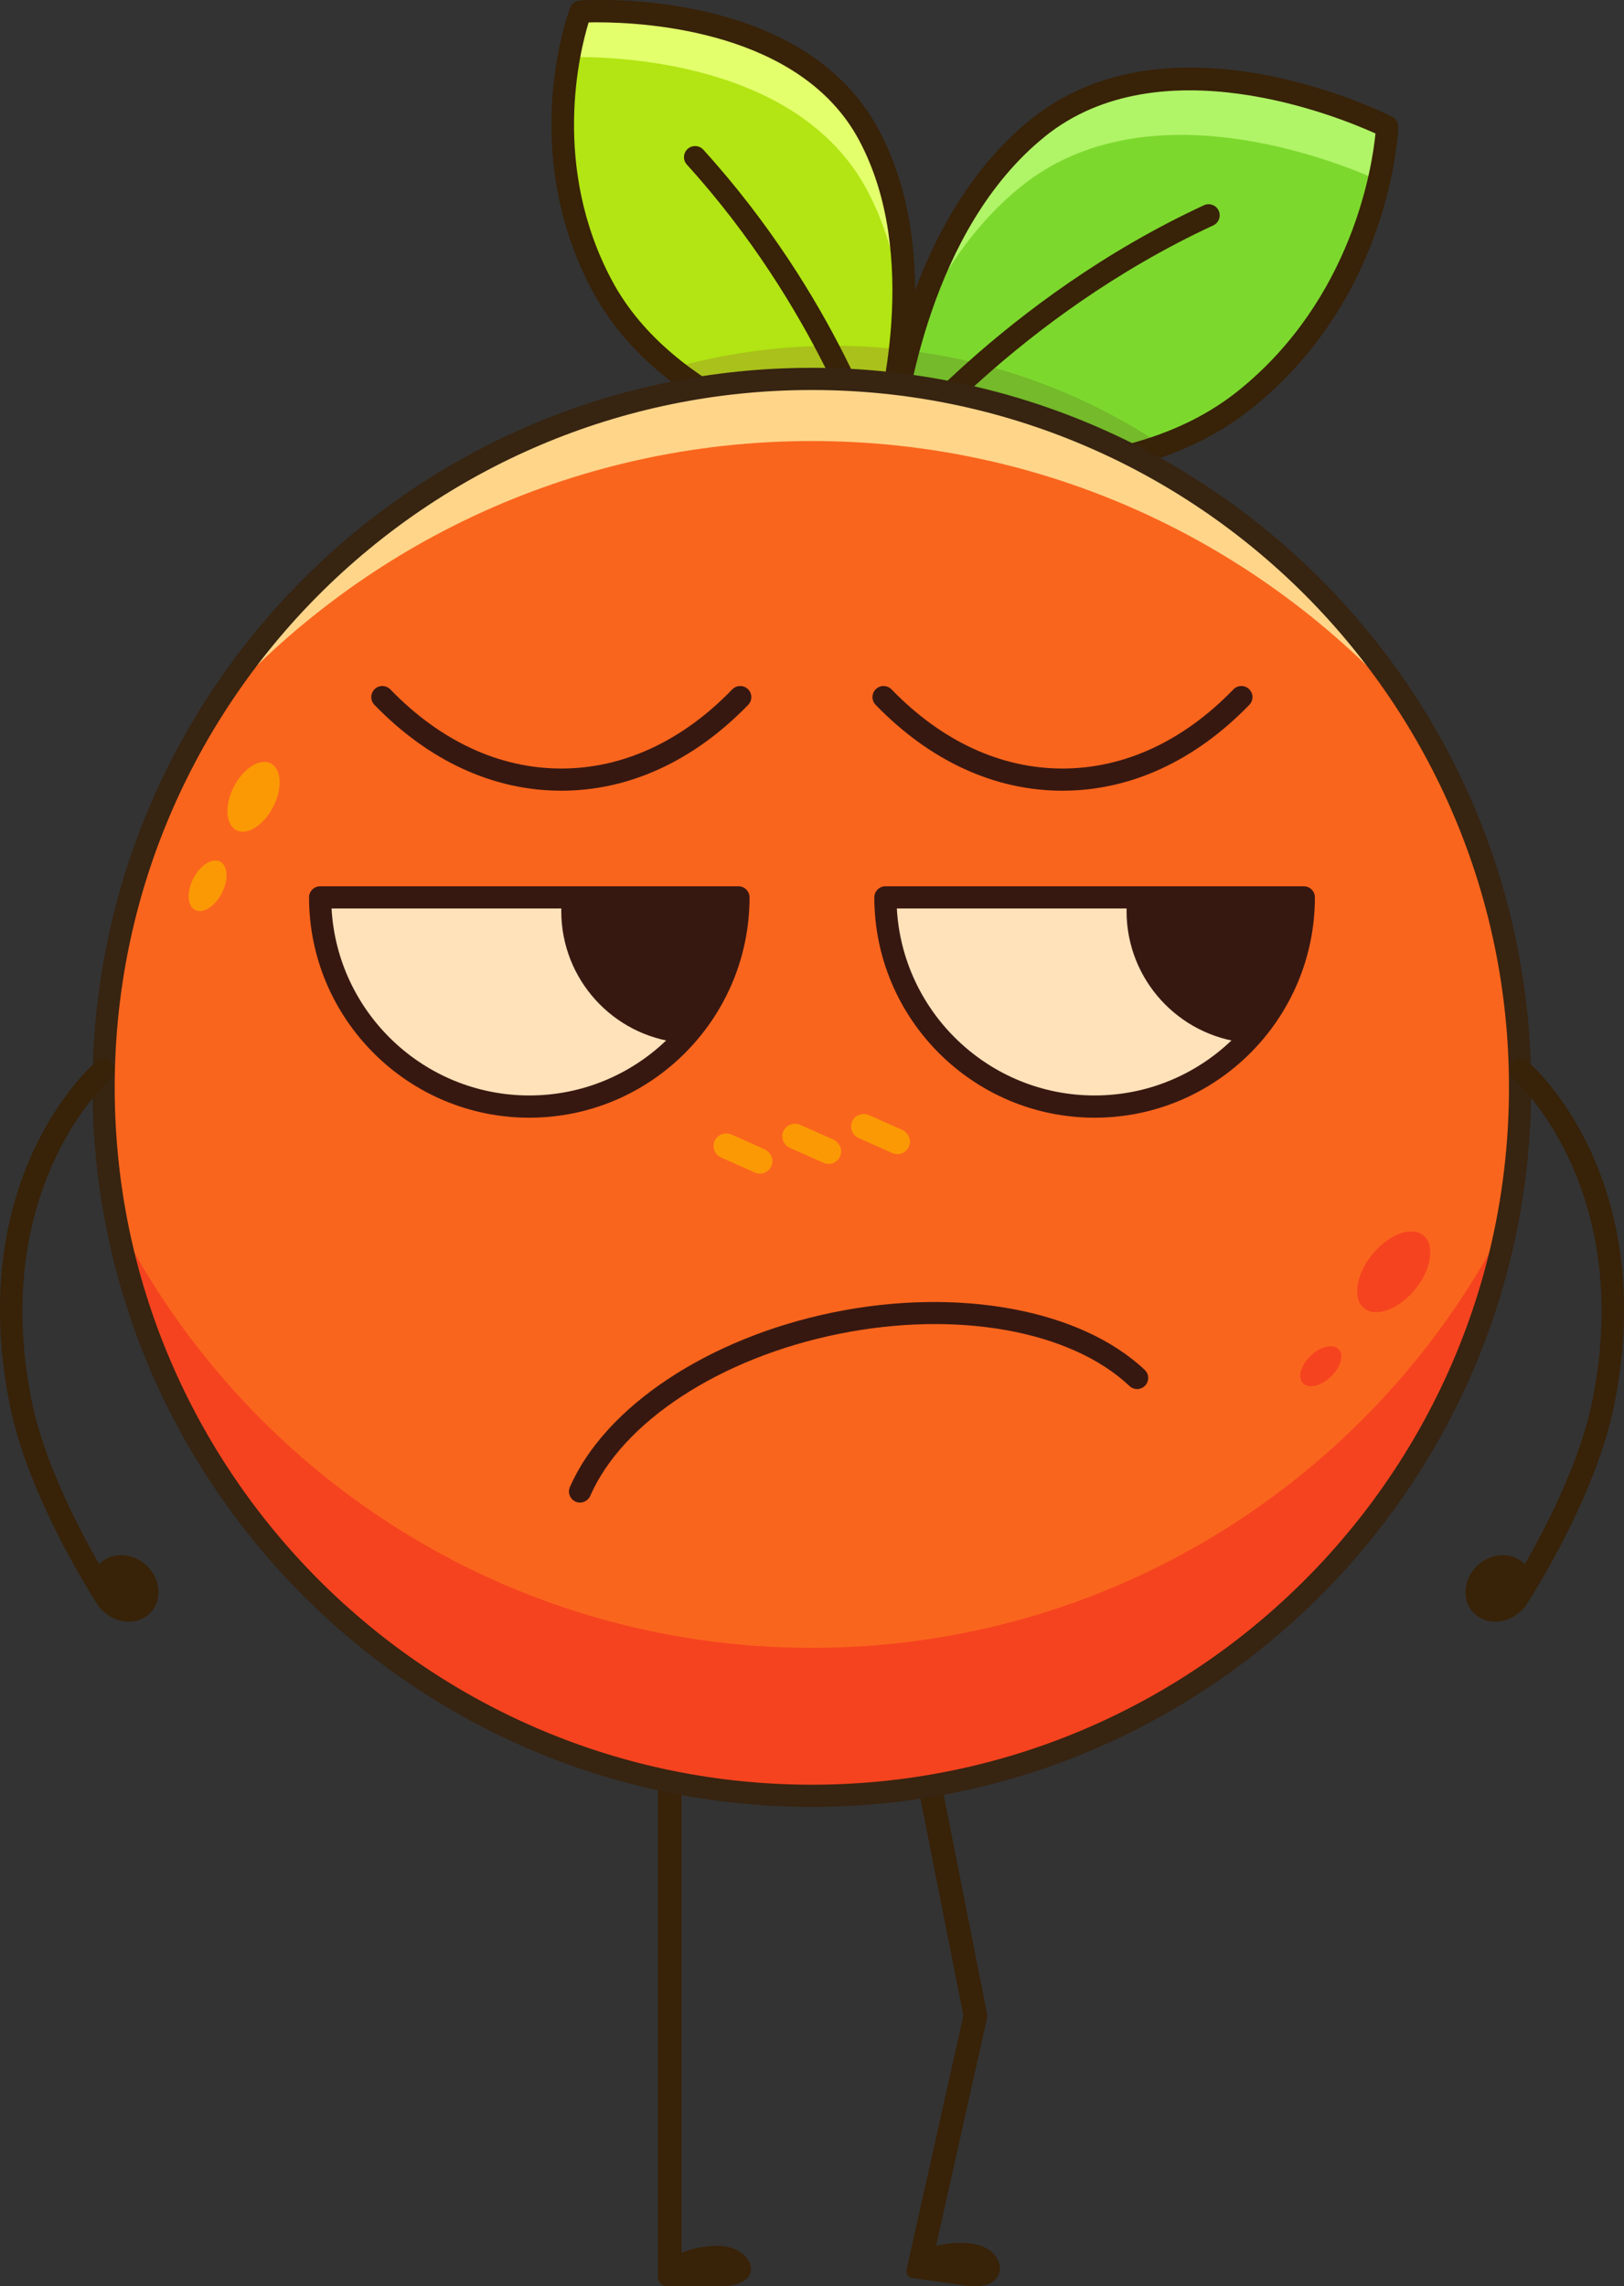 <?xml version="1.0" encoding="UTF-8"?>
<svg id="Layer_2" xmlns="http://www.w3.org/2000/svg" viewBox="0 0 254.71 358.47">
  <rect x="0" y="0" width="254.71" height="358.47" fill="#333333" stroke="none"/>
  <defs>
    <style>
      .cls-1 {
        fill: #b2e513;
      }

      .cls-2 {
        fill: #a9c11a;
      }

      .cls-3 {
        fill: #382208;
      }

      .cls-4 {
        fill: #74ba2a;
      }

      .cls-5 {
        fill: #7dd82e;
      }

      .cls-6 {
        fill: #fb9905;
      }

      .cls-7 {
        fill: #f5431f;
      }

      .cls-8 {
        fill: #e3ff6c;
      }

      .cls-9 {
        fill: #371811;
      }

      .cls-10 {
        fill: #fa651d;
      }

      .cls-11 {
        fill: #ffe2ba;
      }

      .cls-12 {
        fill: #b0f467;
      }

      .cls-13 {
        fill: #372411;
      }

      .cls-14 {
        fill: #ffd58a;
      }
    </style>
  </defs>
  <g id="Layer_1-2" data-name="Layer_1">
    <g>
      <g>
        <path class="cls-3" d="M112.57,352.12c-2.24,0-4.17.5-5.69,1.1v-79.03c0-.97-.7-1.85-1.66-1.94-1.11-.11-2.04.75-2.04,1.84v81.24s0,0,0,0v1.68c0,.8.65,1.45,1.45,1.45h8.35c7.53,0,5.28-6.34-.41-6.34Z"/>
        <path class="cls-3" d="M152.61,351.81c-2.17-.31-4.17-.07-5.8.34l7.99-35.69c.06-.25.06-.51,0-.76l-8.04-40.6c-.2-1-1.18-1.65-2.17-1.45-1,.2-1.65,1.17-1.45,2.17l7.96,40.22-8.56,38.23-.36,1.6c-.14.61.27,1.21.89,1.3,1.81.26,5.42.78,8.35,1.2,7.31,1.05,6.72-5.75,1.19-6.55Z"/>
      </g>
      <g>
        <path class="cls-1" d="M91.05,1.83s33.62-2.31,45.21,19.3c11.59,21.62,1.19,50.92,1.19,50.92,0,0-31.38-5.57-42.97-27.19-11.59-21.62-3.43-43.04-3.43-43.04Z"/>
        <path class="cls-8" d="M89.22,8.95c7.43-.13,35.97.69,46.74,20.8,3.44,6.43,5.08,13.48,5.64,20.32.54-9.13-.41-19.74-5.35-28.94C124.67-.49,91.05,1.82,91.05,1.82c0,0-1.02,2.69-1.83,7.12Z"/>
        <path class="cls-2" d="M105.46,57.72c13.79,11.09,32,14.33,32,14.33,0,0,2.59-7.27,3.73-17.25-3.41-.39-6.88-.58-10.4-.58-8.78,0-17.28,1.22-25.34,3.5Z"/>
        <path class="cls-3" d="M137.15,73.76c-1.32-.23-32.35-5.97-44.2-28.08-11.83-22.06-3.87-43.57-3.52-44.48.24-.63.83-1.07,1.51-1.12,1.42-.1,34.88-2.13,46.86,20.22,11.82,22.04,1.74,51.1,1.3,52.33-.25.7-.91,1.16-1.64,1.16-.1,0-.2,0-.31-.03ZM92.32,3.52c-1.39,4.52-5.93,22.57,3.69,40.52,9.64,17.98,33.99,24.56,40.26,25.98,1.84-6.08,8.1-30.07-1.55-48.07C125.6,4.94,101.55,3.5,93.69,3.5c-.53,0-.99,0-1.37.02Z"/>
        <path class="cls-3" d="M137.45,73.79c.17,0,.34-.02.51-.08.92-.28,1.44-1.26,1.15-2.17-.31-1.01-7.82-24.97-28.8-48.07-.65-.71-1.75-.76-2.46-.12-.71.65-.77,1.75-.12,2.46,20.43,22.5,27.97,46.52,28.05,46.76.23.75.92,1.23,1.66,1.23Z"/>
      </g>
      <g>
        <path class="cls-5" d="M217.57,19.87s-33.52-16.96-54.8.21c-21.28,17.17-23.32,51.78-23.32,51.78,0,0,34.65,7.9,55.93-9.28,21.28-17.17,22.2-42.71,22.2-42.71Z"/>
        <path class="cls-12" d="M142.61,54.22c3.66-8.98,9.19-18.25,17.53-24.98,19.63-15.84,49.16-4.08,56.16-.93,1.16-5.08,1.28-8.44,1.28-8.44,0,0-33.52-16.97-54.81.21-11.24,9.07-17.12,23.01-20.15,34.14Z"/>
        <path class="cls-4" d="M139.44,71.86s22.85,5.21,42.83-2.05c-11.68-7.81-25.25-13.04-39.87-14.86-2.54,9.59-2.97,16.91-2.97,16.91Z"/>
        <path class="cls-3" d="M139.05,73.55c-.83-.19-1.4-.95-1.35-1.8.08-1.44,2.34-35.58,23.97-53.03,21.91-17.68,55.27-1.12,56.68-.41.61.31.98.94.95,1.62-.04,1.08-1.19,26.53-22.84,44-11.51,9.29-26.56,11.52-38.37,11.52-10.44,0-18.36-1.75-19.04-1.9ZM163.86,21.43c-17.94,14.48-21.85,42.26-22.55,49.02,6.76,1.23,35.02,5.25,52.96-9.23,17.89-14.43,20.97-35.25,21.46-40.29-5.73-2.6-33.78-14.11-51.88.5Z"/>
        <path class="cls-3" d="M139.44,73.6c.51,0,1.02-.23,1.37-.66.18-.23,18.71-23.34,49.48-37.6.87-.4,1.25-1.44.85-2.31-.4-.87-1.44-1.25-2.31-.85-31.56,14.62-50.56,38.36-50.75,38.59-.6.75-.47,1.85.29,2.45.32.25.7.38,1.08.38Z"/>
      </g>
      <g>
        <circle class="cls-10" cx="127.42" cy="170.49" r="111.08" transform="translate(-83.23 140.03) rotate(-45)"/>
        <path class="cls-7" d="M18.12,190.84c9.56,51.63,54.81,90.74,109.22,90.74s99.67-39.11,109.23-90.75c-20.02,40.04-61.41,67.54-109.23,67.54s-89.21-27.49-109.22-67.53Z"/>
        <path class="cls-14" d="M32.45,112.68c22.96-26.66,56.95-43.53,94.88-43.53s71.9,16.86,94.86,43.51c-19.51-31.94-54.69-53.26-94.86-53.26s-75.37,21.33-94.88,53.28Z"/>
        <path class="cls-13" d="M14.51,170.49c0-62.21,50.61-112.82,112.82-112.82s112.82,50.61,112.82,112.82-50.61,112.82-112.82,112.82S14.51,232.7,14.51,170.49ZM17.99,170.49c0,60.29,49.05,109.34,109.34,109.34s109.34-49.05,109.34-109.34-49.05-109.34-109.34-109.34S17.99,110.2,17.99,170.49Z"/>
      </g>
      <g>
        <path class="cls-7" d="M215.23,196.68c-2.57,3.15-3.14,6.94-1.28,8.45,1.86,1.51,5.44.18,8.01-2.98,2.57-3.15,3.14-6.94,1.28-8.45-1.86-1.51-5.44-.18-8.01,2.98Z"/>
        <path class="cls-7" d="M205.58,212.56c-1.55,1.47-2.11,3.41-1.24,4.32.87.91,2.83.46,4.38-1.01,1.55-1.47,2.11-3.41,1.24-4.32s-2.83-.46-4.38,1.01Z"/>
      </g>
      <g>
        <path class="cls-6" d="M36.69,123.34c-1.49,2.89-1.33,5.95.37,6.82,1.7.88,4.29-.75,5.78-3.64,1.49-2.89,1.33-5.94-.37-6.82-1.7-.88-4.29.75-5.78,3.64Z"/>
        <path class="cls-6" d="M30.33,137.73c-1.08,2.09-.96,4.31.27,4.95,1.23.64,3.11-.55,4.19-2.64s.96-4.31-.27-4.95c-1.23-.64-3.11.54-4.19,2.64Z"/>
      </g>
      <g>
        <path class="cls-6" d="M133.86,175.48c.55-.78,1.62-1.01,2.49-.62l5.11,2.28c.95.42,1.49,1.5,1.16,2.48-.38,1.12-1.63,1.64-2.68,1.17l-5.28-2.36c-1.12-.5-1.54-1.91-.8-2.96Z"/>
        <path class="cls-6" d="M123.07,177.01c.55-.78,1.62-1.01,2.49-.62l5.11,2.28c.95.42,1.49,1.5,1.16,2.48-.38,1.12-1.63,1.64-2.68,1.17l-5.28-2.36c-1.12-.5-1.54-1.91-.8-2.96Z"/>
        <path class="cls-6" d="M112.29,178.53c.55-.78,1.62-1.01,2.49-.62l5.11,2.28c.95.42,1.49,1.5,1.16,2.48-.38,1.12-1.63,1.64-2.68,1.17l-5.28-2.36c-1.12-.5-1.54-1.91-.8-2.96Z"/>
      </g>
      <g>
        <path class="cls-9" d="M88.04,123.98c-10.65,0-20.79-4.66-29.32-13.47-.67-.69-.65-1.79.04-2.46.69-.67,1.79-.65,2.46.04,7.86,8.12,17.13,12.41,26.82,12.41s18.96-4.29,26.81-12.41c.67-.69,1.77-.71,2.46-.04.69.67.71,1.77.04,2.46-8.53,8.81-18.67,13.47-29.32,13.47Z"/>
        <path class="cls-9" d="M166.65,123.98c-10.65,0-20.79-4.66-29.32-13.47-.67-.69-.65-1.79.04-2.46.69-.67,1.79-.65,2.46.04,7.86,8.12,17.13,12.41,26.81,12.41s18.96-4.29,26.81-12.41c.67-.69,1.77-.71,2.46-.04.69.67.71,1.77.04,2.46-8.53,8.81-18.67,13.47-29.32,13.47Z"/>
        <g>
          <g>
            <path class="cls-11" d="M115.83,140.7c0,18.12-14.69,32.81-32.81,32.81s-32.81-14.69-32.81-32.81h65.61Z"/>
            <path class="cls-9" d="M83.02,175.25c-19.05,0-34.55-15.5-34.55-34.55,0-.96.78-1.74,1.74-1.74h65.61c.96,0,1.74.78,1.74,1.74,0,19.05-15.5,34.55-34.55,34.55ZM52,142.44c.91,16.32,14.47,29.32,31.02,29.32s30.11-13,31.02-29.32h-62.04Z"/>
          </g>
          <path class="cls-9" d="M115.82,140.7c0,8.85-3.5,16.88-9.21,22.77-10.44-1.07-18.58-9.9-18.58-20.62,0-.73.04-1.43.11-2.15h27.68Z"/>
        </g>
        <g>
          <g>
            <path class="cls-11" d="M204.48,140.7c0,18.12-14.69,32.81-32.81,32.81s-32.81-14.69-32.81-32.81h65.61Z"/>
            <path class="cls-9" d="M171.68,175.25c-19.05,0-34.55-15.5-34.55-34.55,0-.96.78-1.74,1.74-1.74h65.62c.96,0,1.74.78,1.74,1.74,0,19.05-15.5,34.55-34.55,34.55ZM140.66,142.44c.91,16.32,14.47,29.32,31.02,29.32s30.11-13,31.02-29.32h-62.04Z"/>
          </g>
          <path class="cls-9" d="M204.48,140.7c0,8.85-3.5,16.88-9.21,22.77-10.44-1.07-18.58-9.9-18.58-20.62,0-.73.04-1.43.11-2.15h27.68Z"/>
        </g>
        <path class="cls-9" d="M90.98,235.6c-.23,0-.47-.05-.7-.15-.88-.39-1.28-1.41-.9-2.29,5.53-12.65,21.77-23.41,41.36-27.4,19.61-3.99,38.76-.45,48.8,9.03.7.66.73,1.76.07,2.46-.66.7-1.76.73-2.46.07-9.24-8.73-27.18-11.93-45.71-8.15-18.52,3.77-33.78,13.74-38.87,25.38-.29.65-.93,1.04-1.6,1.04Z"/>
      </g>
      <g>
        <path class="cls-3" d="M16.75,252.62c.39.04.79-.05,1.15-.28.8-.53,1.02-1.61.49-2.41-.11-.16-10.69-16.31-13.5-30.63-6.53-33.33,12.27-50.03,12.46-50.2.73-.63.81-1.73.18-2.45-.63-.73-1.72-.81-2.45-.19-.84.72-20.54,18.1-13.61,53.51,2.94,15.01,13.56,31.2,14.01,31.88.3.45.77.72,1.27.77Z"/>
        <path class="cls-3" d="M15.51,245.31c-1.84,2.01-1.5,5.31.75,7.38s5.58,2.11,7.42.1c1.84-2.01,1.5-5.31-.75-7.38-2.26-2.07-5.58-2.11-7.42-.1Z"/>
      </g>
      <g>
        <path class="cls-3" d="M237.96,252.62c-.39.04-.79-.05-1.15-.28-.8-.53-1.02-1.61-.49-2.41.11-.16,10.69-16.31,13.5-30.63,6.53-33.33-12.27-50.03-12.46-50.2-.73-.63-.81-1.73-.18-2.45.63-.73,1.72-.81,2.45-.19.84.72,20.54,18.1,13.61,53.51-2.94,15.01-13.56,31.2-14.01,31.88-.3.45-.77.72-1.27.77Z"/>
        <path class="cls-3" d="M239.2,245.31c1.84,2.01,1.5,5.31-.75,7.38s-5.58,2.11-7.42.1c-1.84-2.01-1.5-5.31.75-7.38,2.26-2.07,5.58-2.11,7.42-.1Z"/>
      </g>
    </g>
  </g>
</svg>